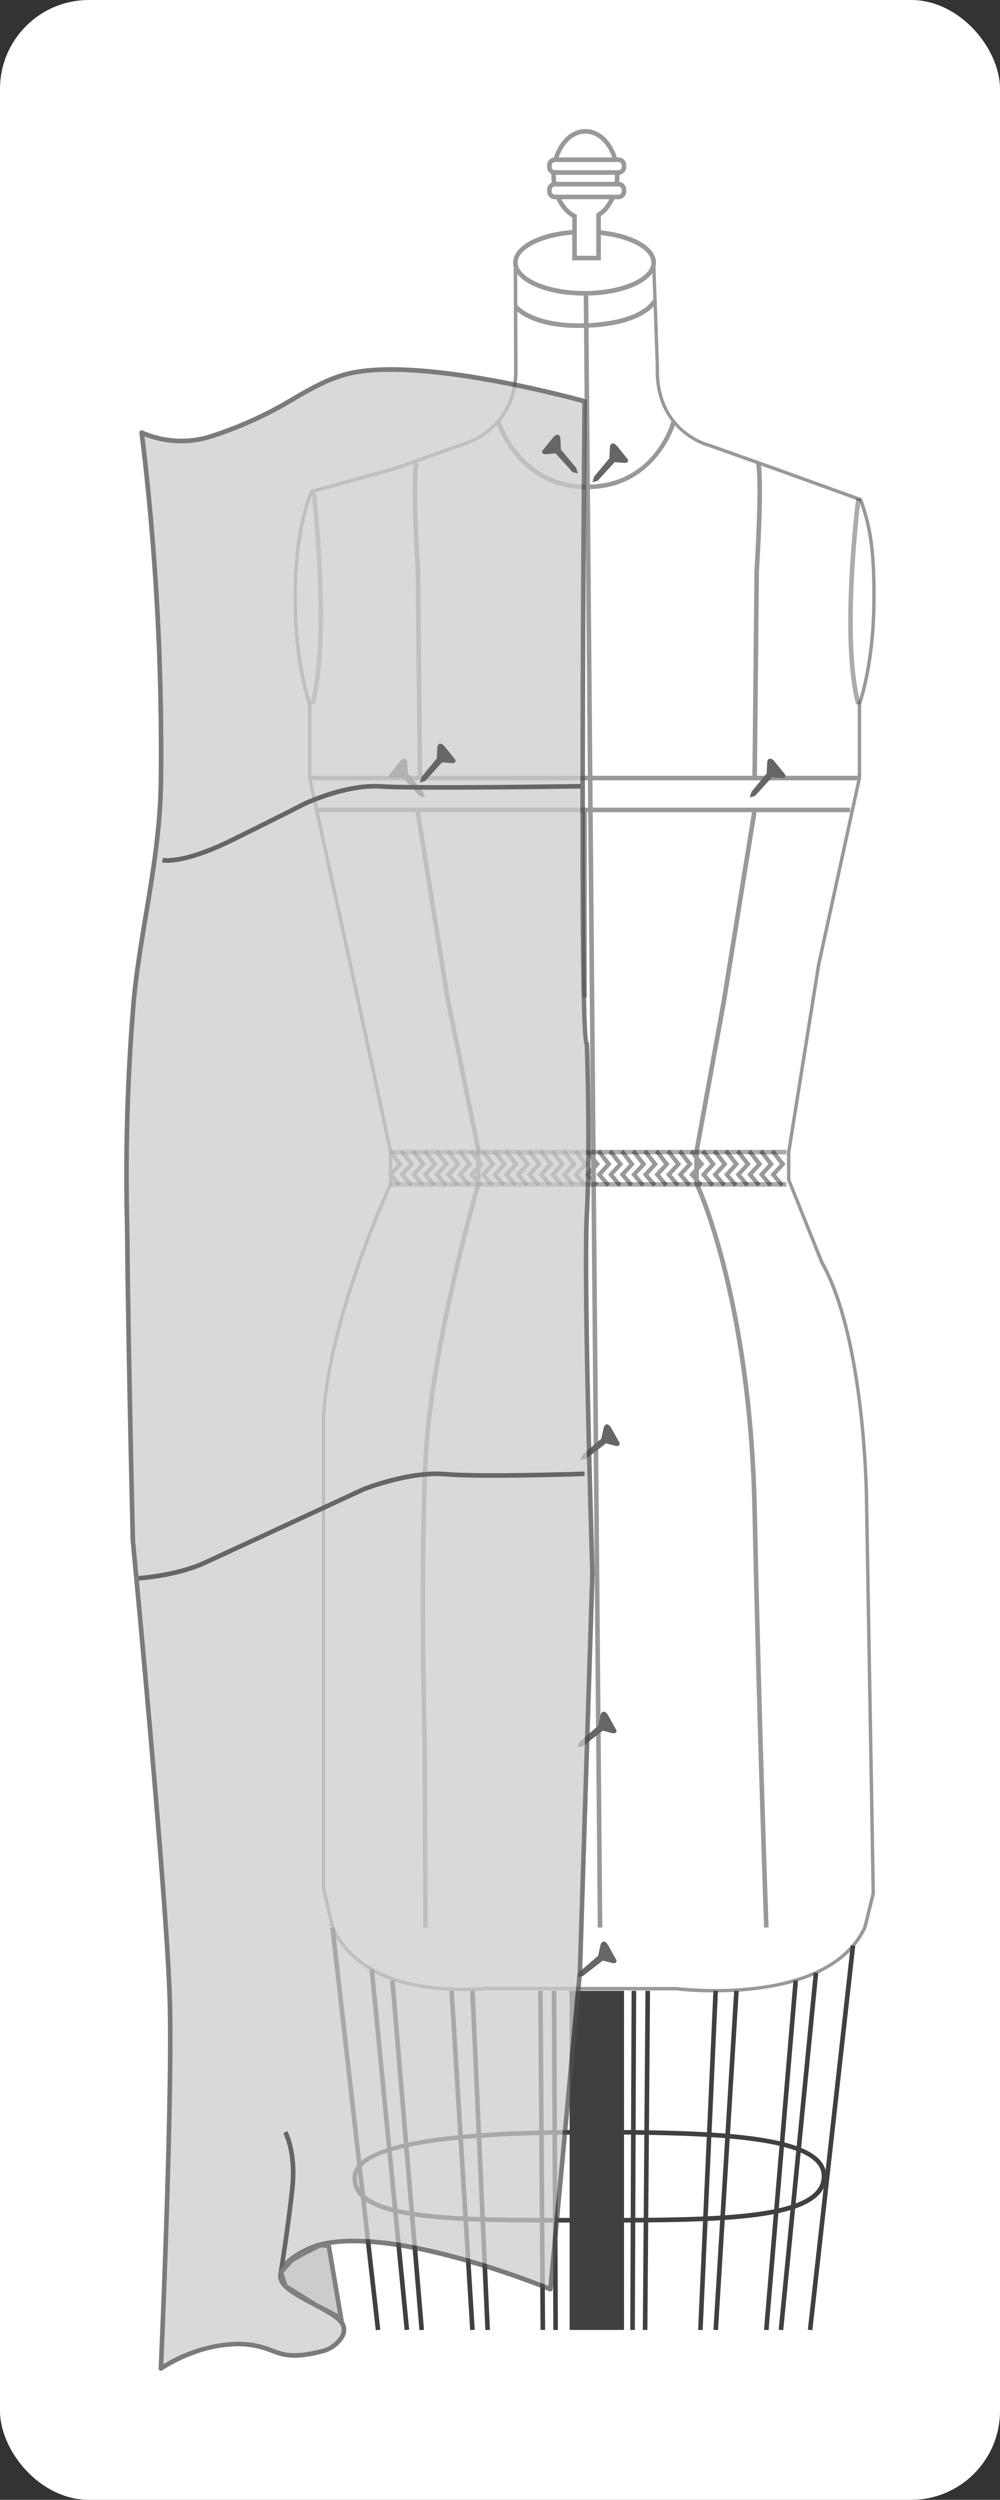 <svg xmlns="http://www.w3.org/2000/svg" width="217.424" height="543.002" viewBox="0 0 217.424 543.002">
  <rect x="0" y="0" width="217.424" height="543.002" fill="#333333" stroke="none"/>
  <g id="Grupo_55980" data-name="Grupo 55980" transform="translate(-530.289 -6983.955)">
    <rect id="Rectángulo_10004" data-name="Rectángulo 10004" width="217.424" height="543.001" rx="19.321" transform="translate(530.289 6983.955)" fill="#fff"/>
    <g id="Grupo_55979" data-name="Grupo 55979">
      <g id="Grupo_55963" data-name="Grupo 55963">
        <path id="Trazado_107906" data-name="Trazado 107906" d="M720.157,7395.216c0-.028.005-.055.007-.084h-.008l-1.464-85.456s-.2-34.62-9.724-51.541l-7.2-17.894v-6.029l6.518-40.713,8.862-40.543v-16.077s2.886-7.916,3.127-20.9-.962-18.18-2.887-23.5l-18.518-6.679-14.271-5.07s-11.865-2.8-11.384-17.149l-.8-22.591-15.031,3.1-15.033-3.1.081,22.549c.481,14.347-12.267,17.191-12.267,17.191L615.9,7085.8l-17.919,4.947c-1.924,5.319-3.728,12.244-3.488,25.23s3.127,20.9,3.127,20.9v16.077l8.863,40.543,1.292,5.91,7.448,34.8v7s-13.225,28.007-14.586,50.374v102.148c0,.106,0,.224,0,.349l1.958,8.56c3.229,6.916,11.678,14.738,33.575,13.237l41.3.051s32.594,4.287,40.861-13.288Z" fill="#fff"/>
        <path id="Trazado_107907" data-name="Trazado 107907" d="M685.7,7416.74a72.255,72.255,0,0,1-8.288-.435l-41.248-.048c-22.126,1.513-30.657-6.477-33.914-13.454l-1.984-8.634-.009-.438V7291.588c1.315-21.632,13.819-48.809,14.586-50.458v-6.919l-8.732-40.633-8.862-40.543-.009-16.092c-.273-.787-2.9-8.669-3.127-20.958-.242-13.131,1.639-20.191,3.511-25.365l.066-.181,18.1-5,14.244-5.063c.551-.127,12.482-2.966,12.017-16.824l-.082-23.023,15.408,3.18,15.391-3.176.817,23.035c-.464,13.884,10.624,16.684,11.1,16.8l14.31,5.082,18.686,6.739.06.165c2.065,5.705,3.14,11.161,2.909,23.633-.228,12.289-2.854,20.171-3.127,20.958v16.012l-8.871,40.624-6.514,40.692.005,5.9,7.17,17.827c9.446,16.767,9.749,51.331,9.751,51.679l1.457,85.083h.033l-.036.549-1.832,7.429C713.019,7414.8,696.033,7416.74,685.7,7416.74Zm-49.561-1.232,41.322.05c.372.044,32.466,4.053,40.522-13.072l1.8-7.315,0-.032-1.463-85.456c0-.35-.3-34.723-9.676-51.364l-7.245-18.077v-6.031l6.523-40.771,8.865-40.565-.008-16.063.022-.062c.029-.079,2.869-8.016,3.105-20.779.227-12.234-.81-17.637-2.8-23.2l-18.353-6.619-14.269-5.07c-.082-.017-12.118-3.029-11.633-17.514l-.786-22.122-14.673,3.028-14.655-3.025.079,22.088c.485,14.479-12.429,17.529-12.56,17.558l-14.226,5.058-17.757,4.9c-1.826,5.094-3.637,12.059-3.4,24.913.237,12.763,3.076,20.7,3.1,20.779l.022.128v16.077l10.146,46.374,7.449,34.8.008,7.164-.035.076c-.133.28-13.211,28.2-14.552,50.238v102.47l1.948,8.48C606.089,7409.249,614.41,7416.993,636.141,7415.508Z" fill="#999"/>
      </g>
      <g id="Grupo_55964" data-name="Grupo 55964">
        <path id="Trazado_107908" data-name="Trazado 107908" d="M700.02,7241.716l-2.24-2.64,2.1-2.272-2-2.564.722-.562,2.476,3.176L699,7239.1l1.716,2.023Z" fill="#999"/>
        <path id="Trazado_107909" data-name="Trazado 107909" d="M697.5,7241.716l-2.24-2.64,2.1-2.272-2-2.564.722-.562,2.476,3.176-2.078,2.248,1.716,2.023Z" fill="#999"/>
        <path id="Trazado_107910" data-name="Trazado 107910" d="M694.978,7241.716l-2.24-2.64,2.1-2.272-2-2.564.722-.562,2.476,3.176-2.078,2.248,1.716,2.023Z" fill="#999"/>
        <path id="Trazado_107911" data-name="Trazado 107911" d="M692.457,7241.716l-2.24-2.64,2.1-2.272-2-2.564.722-.562,2.476,3.176-2.078,2.248,1.716,2.023Z" fill="#999"/>
        <path id="Trazado_107912" data-name="Trazado 107912" d="M689.935,7241.716l-2.24-2.64,2.1-2.272-2-2.564.722-.562,2.476,3.176-2.078,2.248,1.716,2.023Z" fill="#999"/>
        <path id="Trazado_107913" data-name="Trazado 107913" d="M687.414,7241.716l-2.24-2.64,2.1-2.272-2-2.564.722-.562,2.476,3.176L686.4,7239.1l1.716,2.023Z" fill="#999"/>
        <path id="Trazado_107914" data-name="Trazado 107914" d="M684.893,7241.716l-2.24-2.64,2.1-2.272-2-2.564.722-.562,2.476,3.176-2.078,2.248,1.716,2.023Z" fill="#999"/>
        <path id="Trazado_107915" data-name="Trazado 107915" d="M682.372,7241.716l-2.24-2.64,2.1-2.272-2-2.564.722-.562,2.476,3.176-2.078,2.248,1.716,2.023Z" fill="#999"/>
        <path id="Trazado_107916" data-name="Trazado 107916" d="M679.851,7241.716l-2.24-2.64,2.1-2.272-2-2.564.722-.562,2.476,3.176-2.078,2.248,1.716,2.023Z" fill="#999"/>
        <path id="Trazado_107917" data-name="Trazado 107917" d="M677.33,7241.716l-2.24-2.64,2.1-2.272-2-2.564.722-.562,2.476,3.176-2.078,2.248,1.716,2.023Z" fill="#999"/>
        <path id="Trazado_107918" data-name="Trazado 107918" d="M674.809,7241.716l-2.24-2.64,2.1-2.272-2-2.564.722-.562,2.476,3.176-2.078,2.248,1.716,2.023Z" fill="#999"/>
        <path id="Trazado_107919" data-name="Trazado 107919" d="M672.288,7241.716l-2.24-2.64,2.1-2.272-2-2.564.722-.562,2.476,3.176-2.078,2.248,1.716,2.023Z" fill="#999"/>
        <path id="Trazado_107920" data-name="Trazado 107920" d="M669.767,7241.716l-2.24-2.64,2.1-2.272-2-2.564.722-.562,2.476,3.176-2.078,2.248,1.716,2.023Z" fill="#999"/>
        <path id="Trazado_107921" data-name="Trazado 107921" d="M667.246,7241.716l-2.24-2.64,2.1-2.272-2-2.564.722-.562,2.476,3.176-2.078,2.248,1.716,2.023Z" fill="#999"/>
        <path id="Trazado_107922" data-name="Trazado 107922" d="M664.725,7241.716l-2.24-2.64,2.1-2.272-2-2.564.722-.562,2.476,3.176-2.078,2.248,1.716,2.023Z" fill="#999"/>
        <path id="Trazado_107923" data-name="Trazado 107923" d="M662.2,7241.716l-2.24-2.64,2.1-2.272-2-2.564.722-.562,2.476,3.176-2.078,2.248,1.716,2.023Z" fill="#999"/>
        <path id="Trazado_107924" data-name="Trazado 107924" d="M659.683,7241.716l-2.24-2.64,2.1-2.272-2-2.564.722-.562,2.476,3.176-2.078,2.248,1.716,2.023Z" fill="#999"/>
        <path id="Trazado_107925" data-name="Trazado 107925" d="M657.162,7241.716l-2.24-2.64,2.1-2.272-2-2.564.722-.562,2.476,3.176-2.078,2.248,1.716,2.023Z" fill="#999"/>
        <path id="Trazado_107926" data-name="Trazado 107926" d="M654.641,7241.716l-2.24-2.64,2.1-2.272-2-2.564.722-.562,2.476,3.176-2.078,2.248,1.716,2.023Z" fill="#999"/>
        <path id="Trazado_107927" data-name="Trazado 107927" d="M652.12,7241.716l-2.24-2.64,2.1-2.272-2-2.564.722-.562,2.476,3.176L651.1,7239.1l1.716,2.023Z" fill="#999"/>
        <path id="Trazado_107928" data-name="Trazado 107928" d="M649.6,7241.716l-2.24-2.64,2.1-2.272-2-2.564.722-.562,2.476,3.176-2.078,2.248,1.716,2.023Z" fill="#999"/>
        <path id="Trazado_107929" data-name="Trazado 107929" d="M647.078,7241.716l-2.24-2.64,2.1-2.272-2-2.564.722-.562,2.476,3.176-2.078,2.248,1.716,2.023Z" fill="#999"/>
        <path id="Trazado_107930" data-name="Trazado 107930" d="M644.557,7241.716l-2.24-2.64,2.1-2.272-2-2.564.722-.562,2.476,3.176-2.078,2.248,1.716,2.023Z" fill="#999"/>
        <path id="Trazado_107931" data-name="Trazado 107931" d="M642.036,7241.716l-2.24-2.64,2.1-2.272-2-2.564.722-.562,2.476,3.176-2.078,2.248,1.716,2.023Z" fill="#999"/>
        <path id="Trazado_107932" data-name="Trazado 107932" d="M639.515,7241.716l-2.24-2.64,2.1-2.272-2-2.564.722-.562,2.476,3.176L638.5,7239.1l1.716,2.023Z" fill="#999"/>
        <path id="Trazado_107933" data-name="Trazado 107933" d="M636.994,7241.716l-2.24-2.64,2.1-2.272-2-2.564.722-.562,2.476,3.176-2.078,2.248,1.716,2.023Z" fill="#999"/>
        <path id="Trazado_107934" data-name="Trazado 107934" d="M634.473,7241.716l-2.24-2.64,2.1-2.272-2-2.564.722-.562,2.476,3.176-2.078,2.248,1.716,2.023Z" fill="#999"/>
        <path id="Trazado_107935" data-name="Trazado 107935" d="M631.952,7241.716l-2.24-2.64,2.1-2.272-2-2.564.722-.562,2.476,3.176-2.078,2.248,1.716,2.023Z" fill="#999"/>
        <path id="Trazado_107936" data-name="Trazado 107936" d="M629.431,7241.716l-2.24-2.64,2.1-2.272-2-2.564.722-.562,2.476,3.176-2.078,2.248,1.716,2.023Z" fill="#999"/>
        <path id="Trazado_107937" data-name="Trazado 107937" d="M626.91,7241.716l-2.24-2.64,2.1-2.272-2-2.564.722-.562,2.476,3.176-2.078,2.248,1.716,2.023Z" fill="#999"/>
        <path id="Trazado_107938" data-name="Trazado 107938" d="M624.389,7241.716l-2.24-2.64,2.1-2.272-2-2.564.722-.562,2.476,3.176-2.078,2.248,1.716,2.023Z" fill="#999"/>
        <path id="Trazado_107939" data-name="Trazado 107939" d="M621.868,7241.716l-2.24-2.64,2.1-2.272-2-2.564.722-.562,2.476,3.176-2.078,2.248,1.716,2.023Z" fill="#999"/>
        <path id="Trazado_107940" data-name="Trazado 107940" d="M619.347,7241.716l-2.24-2.64,2.1-2.272-2-2.564.722-.562,2.476,3.176-2.078,2.248,1.716,2.023Z" fill="#999"/>
        <path id="Trazado_107941" data-name="Trazado 107941" d="M616.826,7241.716l-2.24-2.64,2.1-2.272-2-2.564.722-.562,2.476,3.176-2.078,2.248,1.716,2.023Z" fill="#999"/>
      </g>
      <path id="Trazado_107942" data-name="Trazado 107942" d="M656.139,7055.193c-10.724,0-14.007-4.147-14.151-4.334l.8-.608c.035.044,3.625,4.467,15.538,3.886,11.828-.591,13.906-5.088,13.926-5.134l.924.384c-.086.209-2.241,5.122-14.8,5.748Q657.206,7055.193,656.139,7055.193Z" fill="#999"/>
      <rect id="Rectángulo_10005" data-name="Rectángulo 10005" width="115.979" height="1" transform="translate(599.132 7159.384)" fill="#999"/>
      <rect id="Rectángulo_10006" data-name="Rectángulo 10006" width="119.212" height="1" transform="translate(597.618 7152.457)" fill="#999"/>
      <rect id="Rectángulo_10007" data-name="Rectángulo 10007" width="1" height="40.728" transform="translate(656.889 7159.884)" fill="#999"/>
      <path id="Trazado_107943" data-name="Trazado 107943" d="M694.868,7152.961l-1-.01.446-45.017c1.175-19.473.41-23.185.377-23.333l.973-.228c.035.148.842,3.838-.351,23.6Z" fill="#999"/>
      <path id="Trazado_107944" data-name="Trazado 107944" d="M696.409,7402.662c-.016-.437-1.567-44.3-2.541-90.641-.971-46.231-12.464-70.544-12.58-70.784l-.05-.218v-7l5.959-32.737,6.678-41.475.987.158-6.68,41.486-5.952,32.658.008,6.8c.832,1.8,11.687,26.2,12.63,71.091.974,46.333,2.525,90.191,2.54,90.628Z" fill="#999"/>
      <path id="Trazado_107945" data-name="Trazado 107945" d="M622.306,7402.647l-.194-41.039c-.01-.341-.96-35.5.194-60.319,1.132-24.331,10.959-58.376,11.475-60.147v-7.463l-6.71-32.968-6.507-40.748.987-.158,6.5,40.728,6.726,33.095-.021,7.727c-.1.349-10.3,35.24-11.455,59.981-1.152,24.783-.2,59.905-.193,60.256l.194,41.051Z" fill="#999"/>
      <rect id="Rectángulo_10008" data-name="Rectángulo 10008" width="1" height="354.989" transform="translate(657.192 7047.673) rotate(-0.494)" fill="#999"/>
      <path id="Trazado_107946" data-name="Trazado 107946" d="M621.1,7152.961l-.446-45.017c-1.192-19.733-.386-23.423-.351-23.571l.974.228c-.033.148-.8,3.86.376,23.308l.447,45.042Z" fill="#999"/>
      <path id="Trazado_107947" data-name="Trazado 107947" d="M657.84,7090.218c-15.185,0-19.678-14.454-19.721-14.6l.958-.287c.042.14,4.336,13.887,18.764,13.887h.124c14.519-.079,18.188-13.308,18.337-13.871l.967.255c-.038.145-4,14.533-19.3,14.616Z" fill="#999"/>
      <path id="Trazado_107948" data-name="Trazado 107948" d="M694.447,7156.85l3.687-4.045,2.161.169s.922.095.737-.727l-2.427-3s-1.137-1.264-1.505.189l-.123,2.528-3.29,3.965-.4,1.248Z" fill="#666"/>
      <path id="Trazado_107949" data-name="Trazado 107949" d="M621.483,7156.85l-3.687-4.045-2.161.169s-.922.095-.737-.727l2.427-3s1.137-1.264,1.505.189l.123,2.528,3.29,3.965.4,1.248Z" fill="#666"/>
      <g id="Grupo_55965" data-name="Grupo 55965" opacity="0.33">
        <line id="Línea_228" data-name="Línea 228" x2="86.064" transform="translate(615.22 7234.211)" fill="#fff"/>
        <rect id="Rectángulo_10009" data-name="Rectángulo 10009" width="86.064" height="1" transform="translate(615.22 7233.711)"/>
      </g>
      <g id="Grupo_55966" data-name="Grupo 55966" opacity="0.33">
        <line id="Línea_229" data-name="Línea 229" x2="86.064" transform="translate(615.22 7241.214)" fill="#fff"/>
        <rect id="Rectángulo_10010" data-name="Rectángulo 10010" width="86.064" height="1" transform="translate(615.22 7240.714)"/>
      </g>
      <path id="Trazado_107950" data-name="Trazado 107950" d="M598.71,7137l-.966-.259c3.807-14.109.342-45.241.307-45.553l.993-.114C599.08,7091.391,602.566,7122.712,598.71,7137Z" opacity="0.33"/>
      <path id="Trazado_107951" data-name="Trazado 107951" d="M716.438,7137c-3.856-14.293-.052-44.452-.013-44.755l.992.127c-.039.3-3.818,30.265-.013,44.369Z" opacity="0.33"/>
      <rect id="Rectángulo_10011" data-name="Rectángulo 10011" width="11.826" height="73.662" transform="translate(654.14 7416.394)" fill="#404040"/>
      <path id="Trazado_107952" data-name="Trazado 107952" d="M653.015,7466.732c-21.334,0-39.435-.213-44.566-5.763a5.528,5.528,0,0,1-1.5-4.343c.525-6.653,17.852-10.026,51.5-10.026,28.176,0,51.5.758,51.5,10.065,0,10.065-22.728,10.065-51.5,10.065h-5.43Zm5.43-19.132c-41.146,0-50.174,4.951-50.5,9.1a4.5,4.5,0,0,0,1.24,3.586c5.046,5.456,24.244,5.446,46.491,5.441h2.771c27.1,0,50.5,0,50.5-9.065C708.945,7448.293,685.057,7447.6,658.445,7447.6Z" fill="#404040"/>
      <g id="Grupo_55967" data-name="Grupo 55967">
        <rect id="Rectángulo_10012" data-name="Rectángulo 10012" width="73.736" height="1" transform="matrix(0.045, -0.999, 0.999, 0.045, 682.072, 7490.033)" fill="#404040"/>
        <rect id="Rectángulo_10013" data-name="Rectángulo 10013" width="73.801" height="1" transform="matrix(0.061, -0.998, 0.998, 0.061, 685.407, 7490.027)" fill="#404040"/>
        <rect id="Rectángulo_10014" data-name="Rectángulo 10014" width="76.18" height="1" transform="matrix(0.084, -0.996, 0.996, 0.084, 696.398, 7490.013)" fill="#404040"/>
        <rect id="Rectángulo_10015" data-name="Rectángulo 10015" width="77.934" height="1" transform="translate(699.591 7490.006) rotate(-84.395)" fill="#404040"/>
        <rect id="Rectángulo_10016" data-name="Rectángulo 10016" width="84.006" height="1" transform="matrix(0.111, -0.994, 0.994, 0.111, 705.928, 7490.003)" fill="#404040"/>
        <rect id="Rectángulo_10017" data-name="Rectángulo 10017" width="73.663" height="1" transform="translate(667.323 7490.054) rotate(-89.776)" fill="#404040"/>
        <rect id="Rectángulo_10018" data-name="Rectángulo 10018" width="73.664" height="1" transform="translate(670.048 7490.052) rotate(-89.552)" fill="#404040"/>
      </g>
      <g id="Grupo_55968" data-name="Grupo 55968">
        <rect id="Rectángulo_10019" data-name="Rectángulo 10019" width="1" height="73.736" transform="translate(632.51 7416.417) rotate(-2.568)" fill="#404040"/>
        <rect id="Rectángulo_10020" data-name="Rectángulo 10020" width="1" height="73.801" transform="translate(627.989 7416.425) rotate(-3.513)" fill="#404040"/>
        <rect id="Rectángulo_10021" data-name="Rectángulo 10021" width="1" height="76.18" transform="translate(615.108 7414.185) rotate(-4.8)" fill="#404040"/>
        <rect id="Rectángulo_10022" data-name="Rectángulo 10022" width="1" height="78.686" transform="matrix(0.995, -0.097, 0.097, 0.995, 610.626, 7411.793)" fill="#404040"/>
        <rect id="Rectángulo_10023" data-name="Rectángulo 10023" width="1" height="87.97" transform="translate(602.095 7402.701) rotate(-6.459)" fill="#404040"/>
        <rect id="Rectángulo_10024" data-name="Rectángulo 10024" width="1" height="73.663" transform="translate(650.249 7416.396) rotate(-0.27)" fill="#404040"/>
        <rect id="Rectángulo_10025" data-name="Rectángulo 10025" width="1" height="73.664" transform="translate(647.293 7416.397) rotate(-0.406)" fill="#404040"/>
      </g>
      <g id="Grupo_55969" data-name="Grupo 55969">
        <path id="Trazado_107953" data-name="Trazado 107953" d="M656.979,7363.287l4.371-3.4,2.126.539s.9.252.86-.6l-1.907-3.41s-.917-1.455-1.534-.069l-.555,2.5-3.962,3.391-.609,1.178Z" fill="#666"/>
      </g>
      <g id="Grupo_55970" data-name="Grupo 55970">
        <path id="Trazado_107954" data-name="Trazado 107954" d="M656.979,7413.226l4.371-3.4,2.126.538s.9.253.86-.6l-1.907-3.41s-.917-1.456-1.534-.069l-.555,2.5-3.962,3.392-.609,1.177Z" fill="#666"/>
      </g>
      <g id="Grupo_55971" data-name="Grupo 55971">
        <path id="Trazado_107955" data-name="Trazado 107955" d="M657.669,7300.878l4.37-3.4,2.127.538s.9.253.86-.6l-1.907-3.41s-.918-1.456-1.534-.069l-.556,2.5-3.961,3.391-.61,1.178Z" fill="#666"/>
      </g>
      <g id="Grupo_55972" data-name="Grupo 55972">
        <ellipse id="Elipse_4333" data-name="Elipse 4333" cx="15.032" cy="6.678" rx="15.032" ry="6.678" transform="translate(642.352 7034.313)" fill="#fff"/>
        <path id="Trazado_107956" data-name="Trazado 107956" d="M657.384,7048.169c-8.709,0-15.532-3.153-15.532-7.178s6.823-7.178,15.532-7.178,15.532,3.153,15.532,7.178S666.094,7048.169,657.384,7048.169Zm0-13.356c-7.877,0-14.532,2.829-14.532,6.178s6.655,6.178,14.532,6.178,14.532-2.829,14.532-6.178S665.261,7034.813,657.384,7034.813Z" fill="#999"/>
      </g>
      <g id="Grupo_55976" data-name="Grupo 55976">
        <g id="Grupo_55973" data-name="Grupo 55973">
          <path id="Trazado_107957" data-name="Trazado 107957" d="M664.485,7021.989c0-5.252-3.095-9.51-6.913-9.51s-6.913,4.258-6.913,9.51c0,4.107,1.9,7.6,4.547,8.926v9.094h5.223v-9.368C662.82,7029.145,664.485,7025.837,664.485,7021.989Z" fill="#fff"/>
          <path id="Trazado_107958" data-name="Trazado 107958" d="M660.929,7040.509h-6.223v-9.294c-2.731-1.544-4.547-5.2-4.547-9.226,0-5.52,3.326-10.01,7.413-10.01s7.413,4.49,7.413,10.01c0,3.763-1.583,7.228-4.056,8.922Zm-5.223-1h4.223v-9.143l.235-.148c2.321-1.454,3.821-4.684,3.821-8.229,0-4.968-2.877-9.01-6.413-9.01s-6.413,4.042-6.413,9.01c0,3.79,1.717,7.2,4.271,8.479l.276.139Z" fill="#999"/>
        </g>
        <g id="Grupo_55974" data-name="Grupo 55974">
          <rect id="Rectángulo_10026" data-name="Rectángulo 10026" width="16.211" height="2.78" rx="1.209" transform="translate(649.744 7023.958)" fill="#fff"/>
          <path id="Trazado_107959" data-name="Trazado 107959" d="M664.747,7027.239H650.953a1.711,1.711,0,0,1-1.709-1.709v-.363a1.711,1.711,0,0,1,1.709-1.709h13.794a1.711,1.711,0,0,1,1.708,1.709v.363A1.71,1.71,0,0,1,664.747,7027.239Zm-13.794-2.781a.71.71,0,0,0-.709.709v.363a.71.71,0,0,0,.709.709h13.794a.71.71,0,0,0,.708-.709v-.363a.71.71,0,0,0-.708-.709Z" fill="#999"/>
        </g>
        <g id="Grupo_55975" data-name="Grupo 55975">
          <rect id="Rectángulo_10027" data-name="Rectángulo 10027" width="16.211" height="2.78" rx="1.209" transform="translate(649.744 7018.65)" fill="#fff"/>
          <path id="Trazado_107960" data-name="Trazado 107960" d="M664.747,7021.931H650.953a1.711,1.711,0,0,1-1.709-1.709v-.363a1.711,1.711,0,0,1,1.709-1.708h13.794a1.71,1.71,0,0,1,1.708,1.708v.363A1.711,1.711,0,0,1,664.747,7021.931Zm-13.794-2.78a.709.709,0,0,0-.709.708v.363a.71.71,0,0,0,.709.709h13.794a.71.71,0,0,0,.708-.709v-.363a.709.709,0,0,0-.708-.708Z" fill="#999"/>
        </g>
      </g>
      <g id="Grupo_55977" data-name="Grupo 55977" opacity="0.74">
        <path id="Trazado_107961" data-name="Trazado 107961" d="M657.889,7210.694s.776,21.819,0,36.783,1.2,78.144,1.2,78.144l-2.715,86.555-6.418,69.04s-32.844-13.66-49.7-9.783c-3.6.829-10.6,4.511-8.674,8.152,1.746,3.3,12.22,6.449,13.3,9.457,1,2.778-2.625,5.109-3.978,5.478-12,3.272-9.8-2.03-20.869-1.3-7.957.521-14.776,5.217-14.776,5.217s2.627-59.6,1.906-80.87c-.8-23.686-8-98.956-8-98.956s-.956-39.391-1.217-65.739c-.079-7.974-.672-28.639,1.391-51.305,1.39-15.27,5.58-30.5,5.913-46.956a563.649,563.649,0,0,0-4.174-76.7,21,21,0,0,0,15.217.783c15.044-4.7,20.941-11.6,30.087-13.652,16.261-3.652,50.99,6.087,50.99,6.087S656.167,7213.824,657.889,7210.694Z" fill="#ccc"/>
        <path id="Trazado_107962" data-name="Trazado 107962" d="M565.271,7498.933a.494.494,0,0,1-.242-.063.5.5,0,0,1-.258-.46c.027-.6,2.618-59.823,1.906-80.83-.793-23.4-7.926-98.173-8-98.925-.011-.43-.962-39.732-1.219-65.783-.009-.873-.024-1.9-.04-3.06a453.229,453.229,0,0,1,1.433-48.293c.57-6.26,1.631-12.648,2.657-18.825,1.5-9.047,3.058-18.4,3.254-28.1a567.954,567.954,0,0,0-4.17-76.619.5.5,0,0,1,.211-.477.5.5,0,0,1,.521-.03,20.71,20.71,0,0,0,14.832.745,83.321,83.321,0,0,0,17.85-8.17c4.222-2.416,7.867-4.5,12.277-5.493,16.2-3.631,49.811,5.7,51.234,6.094a.5.5,0,0,1,.365.485c-.317,37.177-.871,133.472.294,139.154a.5.5,0,0,1,.21.39c.008.218.769,22.013,0,36.827-.766,14.772,1.185,77.471,1.205,78.1l-2.715,86.586-6.42,69.07a.5.5,0,0,1-.69.416c-.327-.136-32.894-13.554-49.392-9.758-2.709.623-7.248,2.878-8.367,5.325a2.252,2.252,0,0,0,.023,2.106c.8,1.5,3.765,3.077,6.636,4.6,3.13,1.66,6.086,3.227,6.7,4.921a3.418,3.418,0,0,1-.234,2.833,7.667,7.667,0,0,1-4.082,3.3c-6.856,1.87-9.2,1-11.909-.01a18.626,18.626,0,0,0-9.06-1.277c-7.72.506-14.458,5.084-14.525,5.13A.5.5,0,0,1,565.271,7498.933Zm-3.57-420.191a570.947,570.947,0,0,1,4.063,75.875c-.2,9.767-1.758,19.159-3.267,28.241-1.071,6.443-2.082,12.529-2.648,18.751a452.642,452.642,0,0,0-1.43,48.188c.017,1.165.032,2.192.041,3.066.257,26.044,1.207,65.337,1.217,65.732.07.717,7.206,75.521,8,98.952.664,19.566-1.531,72.166-1.864,79.945a33.149,33.149,0,0,1,14.2-4.775,19.7,19.7,0,0,1,9.474,1.338c2.549.949,4.751,1.769,11.3-.018a6.613,6.613,0,0,0,3.457-2.794,2.458,2.458,0,0,0,.182-2.032c-.48-1.332-3.4-2.88-6.225-4.377-3.143-1.667-6.111-3.241-7.051-5.014a3.234,3.234,0,0,1-.048-2.991c1.267-2.771,6.071-5.2,9.052-5.883,15.733-3.617,44.615,7.629,49.372,9.552l6.357-68.368,2.712-86.524c-.02-.6-1.972-63.342-1.2-78.156.73-14.056.078-34.437.006-36.56-.554-1.556-1.059-10.837-.9-70.115.087-32.5.355-65.357.387-69.266-3.768-1.024-35.315-9.364-50.377-5.979-4.263.957-7.848,3.008-12,5.384a84.249,84.249,0,0,1-18.049,8.257A21.885,21.885,0,0,1,561.7,7078.742Z" fill="#4d4d4d"/>
      </g>
      <path id="Trazado_107963" data-name="Trazado 107963" d="M560.426,7327.28l-.063-1c.08-.005,8.155-.549,14.084-3.26,6.017-2.751,34.321-15.866,34.606-16,.435-.175,10.163-4.052,18.182-3.349,7.863.683,29.914-.075,30.136-.083l.035,1c-.222.008-22.333.772-30.258.079-7.773-.666-17.6,3.232-17.7,3.271-.261.122-28.568,13.239-34.587,15.991C568.762,7326.72,560.763,7327.258,560.426,7327.28Z" fill="#666"/>
      <path id="Trazado_107964" data-name="Trazado 107964" d="M566.647,7171.363a5.214,5.214,0,0,1-1.156-.1l.238-.972c.042.011,4.215.9,14.793-4.309,10.824-5.327,15.6-7.8,15.642-7.823.387-.185,9.257-4.4,16.96-3.88,7.545.515,43.082-.038,43.44-.044l.016,1c-.359.005-35.938.559-43.524.042-7.423-.5-16.356,3.735-16.445,3.777-.034.018-4.812,2.492-15.648,7.824C573.021,7170.789,568.572,7171.363,566.647,7171.363Z" fill="#666"/>
      <path id="Trazado_107965" data-name="Trazado 107965" d="M591.758,7478.294l-.988-.156c.018-.115,1.833-11.554,2.6-19.147.759-7.455-1.457-11.61-1.48-11.651l.877-.48c.1.179,2.387,4.471,1.6,12.232C593.595,7466.714,591.776,7478.18,591.758,7478.294Z" fill="#666"/>
      <g id="Grupo_55978" data-name="Grupo 55978">
        <path id="Trazado_107966" data-name="Trazado 107966" d="M601.764,7471.759l2.674,15.717-5.544-2.87-6.561-4.063-.962-3.012,2.371-2.642,2.674-1.5,3.522-1.761Z" fill="#ccc"/>
        <path id="Trazado_107967" data-name="Trazado 107967" d="M605.1,7488.382l-6.435-3.331-6.75-4.179-1.106-3.462,2.69-2.957,2.674-1.5,3.665-1.834,2.354.169Zm-12.345-8.166,6.4,3.966,4.62,2.39-2.44-14.342-1.3-.093-3.4,1.7-2.581,1.448-2.124,2.368Z" fill="gray"/>
      </g>
      <path id="Trazado_107968" data-name="Trazado 107968" d="M622.722,7153.6l3.687-4.045,2.161.169s.922.095.737-.727l-2.427-3s-1.136-1.263-1.505.19l-.123,2.528-3.29,3.964-.4,1.249Z" fill="#666"/>
      <path id="Trazado_107969" data-name="Trazado 107969" d="M660.25,7088.383l3.687-4.045,2.161.169s.922.1.737-.727l-2.427-3s-1.137-1.264-1.505.189l-.123,2.528-3.29,3.964-.4,1.249Z" fill="#666"/>
      <path id="Trazado_107970" data-name="Trazado 107970" d="M654.777,7086.49l-3.687-4.044-2.161.168s-.921.1-.737-.726l2.427-3s1.137-1.264,1.505.19l.123,2.527,3.29,3.965.4,1.249Z" fill="#666"/>
    </g>
  </g>
</svg>
